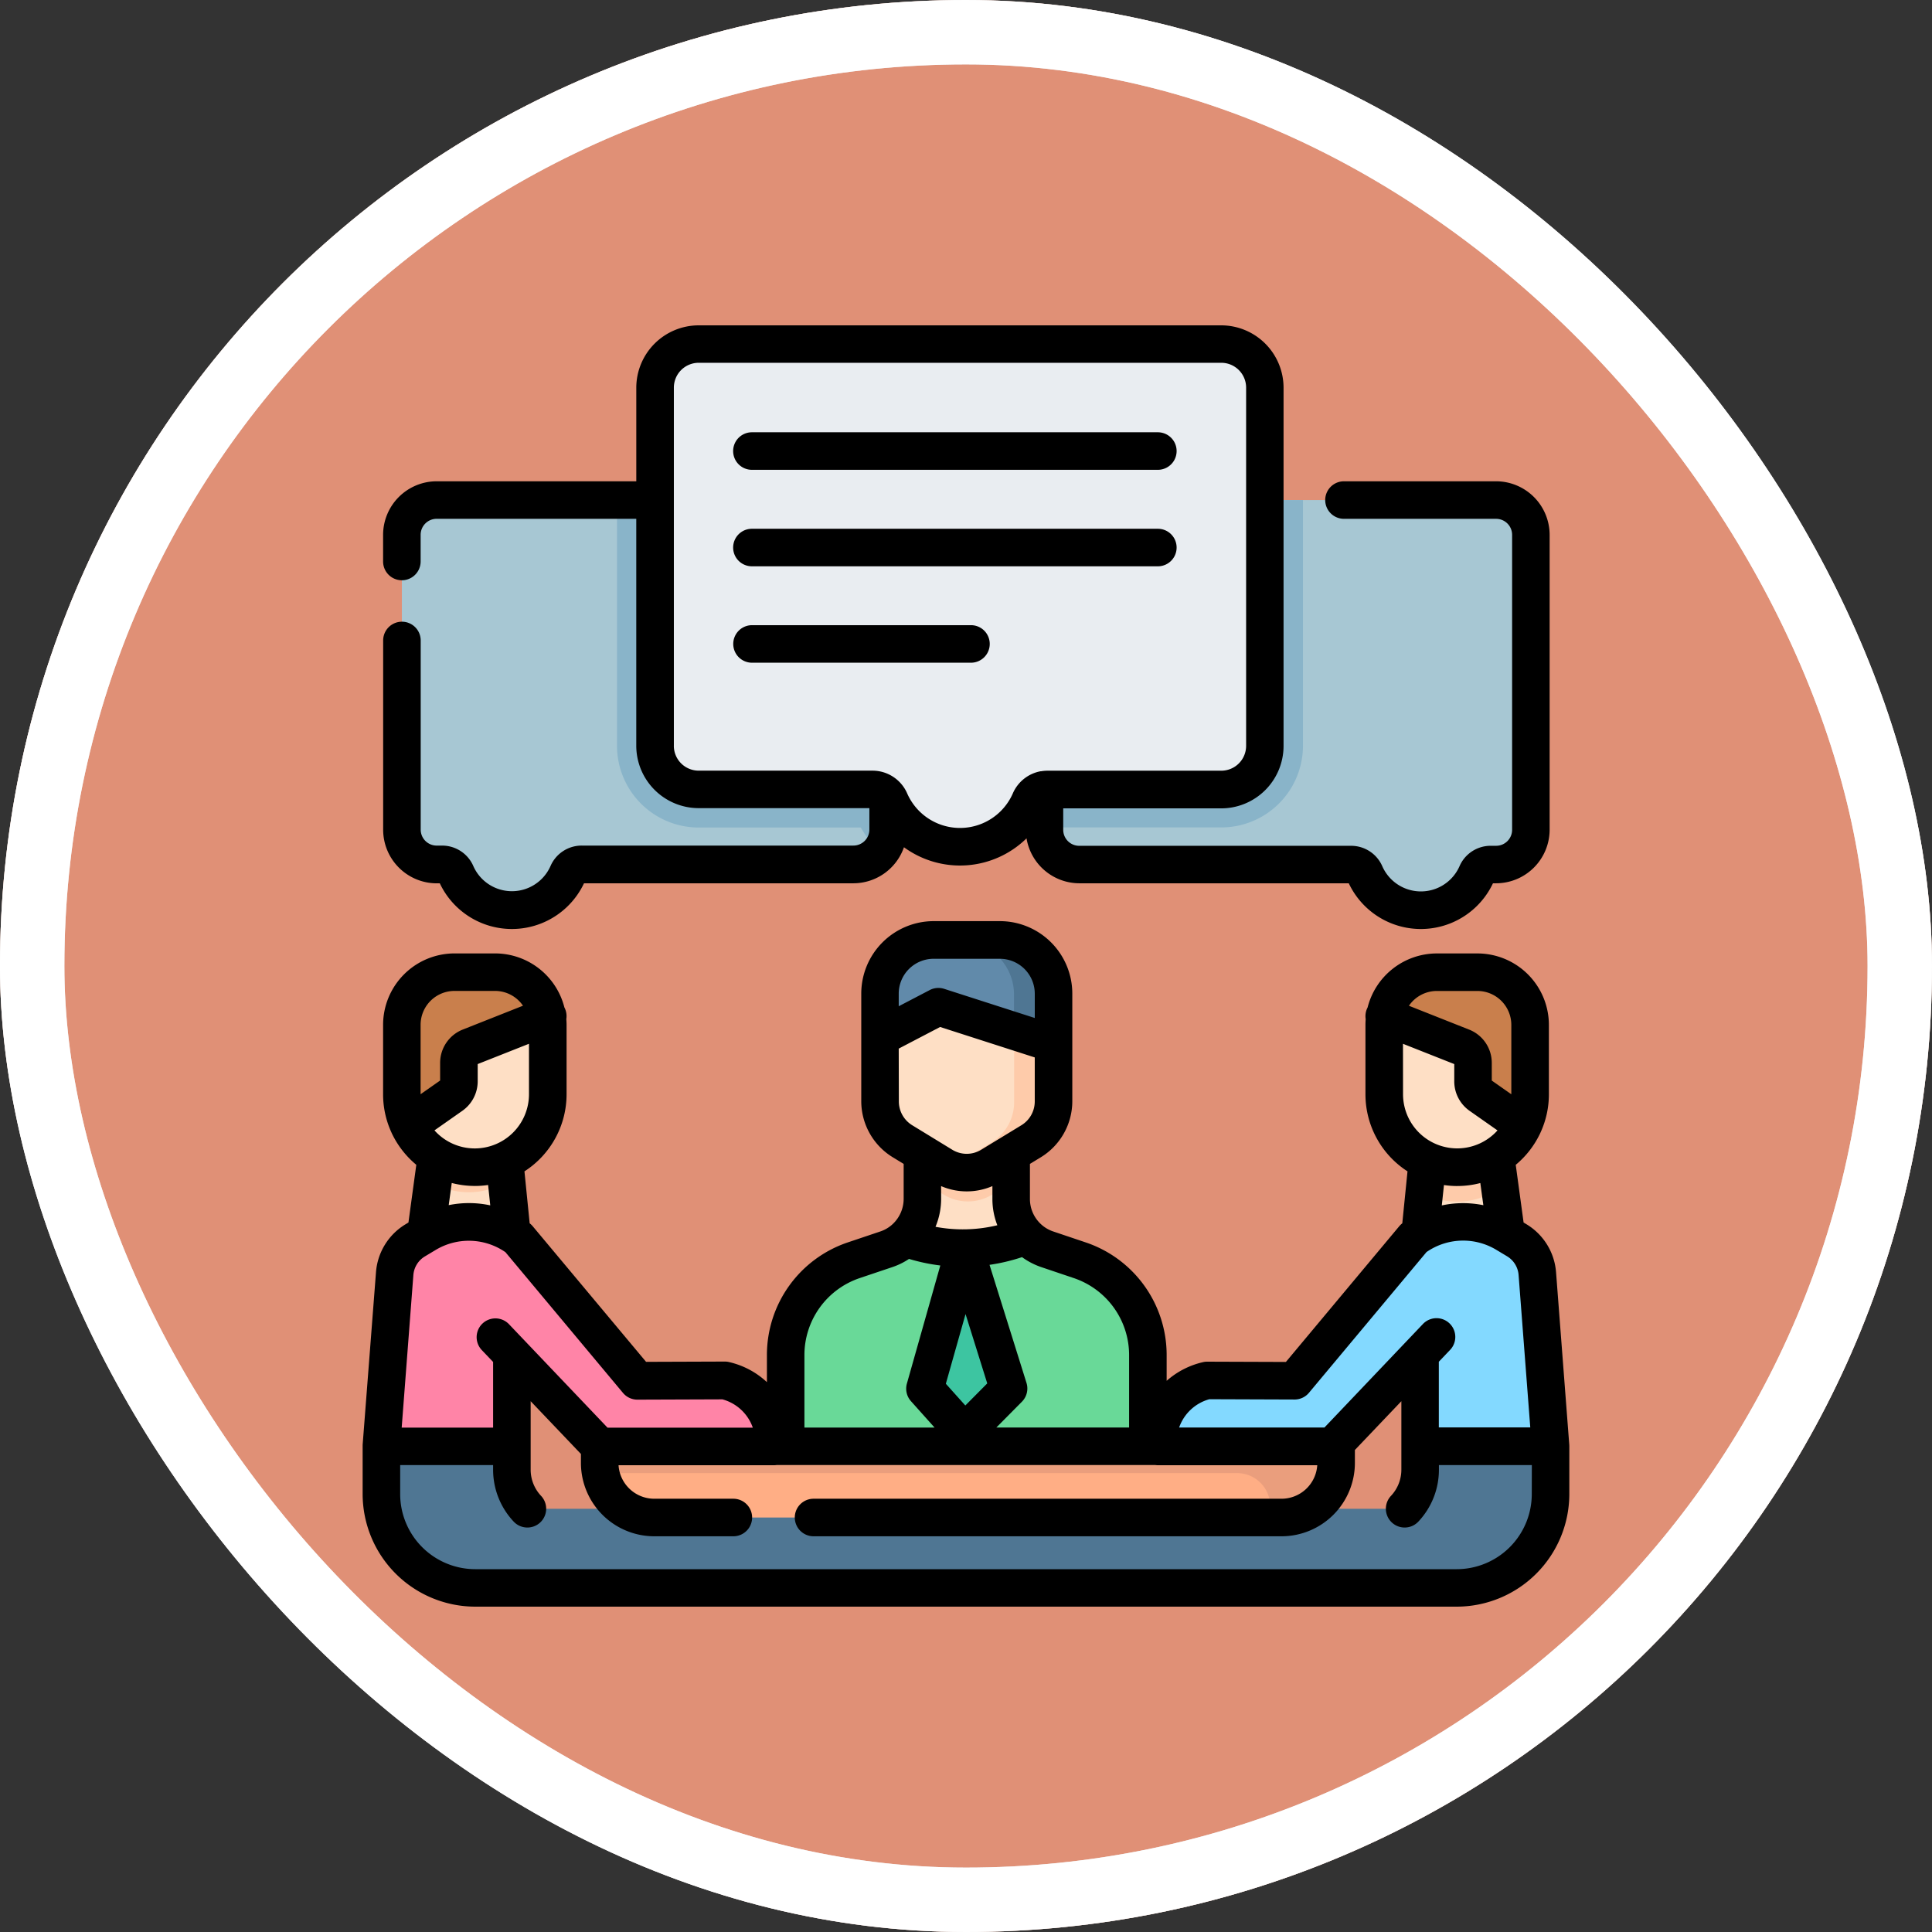 <svg xmlns="http://www.w3.org/2000/svg" width="90" height="90" viewBox="0 0 90 90">
  <rect x="0" y="0" width="90" height="90" fill="#333333" stroke="none"/>
  <g id="Grupo_1107235" data-name="Grupo 1107235" transform="translate(-756.051 -3599.663)">
    <g id="Grupo_1098742" data-name="Grupo 1098742" transform="translate(-447.27 3210.921)">
      <g id="Rectángulo_400898" data-name="Rectángulo 400898" transform="translate(1203.32 388.742)" fill="#fd9f81" stroke="#fff" stroke-width="3" opacity="0.859">
        <rect width="90" height="90" rx="45" stroke="none"/>
        <rect x="1.5" y="1.5" width="87" height="87" rx="43.5" fill="none"/>
      </g>
      <g id="Rectángulo_400907" data-name="Rectángulo 400907" transform="translate(1203.32 388.742)" fill="none" stroke="#fff" stroke-width="3">
        <rect width="90" height="90" rx="45" stroke="none"/>
        <rect x="1.5" y="1.5" width="87" height="87" rx="43.5" fill="none"/>
      </g>
    </g>
    <g id="discusion" transform="translate(772.444 3614.819)">
      <path id="Trazado_874783" data-name="Trazado 874783" d="M56.386,447.922v1.28a1.63,1.63,0,0,1-1.631,1.63H15.6a1.523,1.523,0,0,1-1.523-1.523v-1.387H8v2.224a4.373,4.373,0,0,0,4.374,4.372H58.09a4.373,4.373,0,0,0,4.374-4.372v-2.224Zm0,0" transform="translate(-6.626 -395.705)" fill="#4f7693"/>
      <path id="Trazado_874784" data-name="Trazado 874784" d="M126.983,451.242H97.761a2.542,2.542,0,0,1-2.542-2.542v-.568a.211.211,0,0,1,.211-.21h33.885a.21.21,0,0,1,.21.21v.568A2.542,2.542,0,0,1,126.983,451.242Zm0,0" transform="translate(-83.676 -395.705)" fill="#ffae85"/>
      <path id="Trazado_874785" data-name="Trazado 874785" d="M129.314,447.922H95.429a.211.211,0,0,0-.211.21v.568a2.543,2.543,0,0,0,.046.471H124.9a1.543,1.543,0,0,1,1.517,1.873.731.731,0,0,1-.071.2h.632a2.542,2.542,0,0,0,2.542-2.541v-.568a.21.21,0,0,0-.21-.21Zm0,0" transform="translate(-83.676 -395.705)" fill="#ea9e7d"/>
      <path id="Trazado_874786" data-name="Trazado 874786" d="M29.738,333.647H25.727l.325-2.384.2-1.5,3.111.19.127,1.26Zm0,0" transform="translate(-22.285 -291.323)" fill="#fedfc5"/>
      <path id="Trazado_874787" data-name="Trazado 874787" d="M23.993,365.653l-4.072.014-5.548-6.642a3.879,3.879,0,0,0-4.307-.2l-.5.3a1.984,1.984,0,0,0-.952,1.551L8,368.721h6.077v-4.284l4.09,4.294h8.126v-.189a2.963,2.963,0,0,0-2.3-2.889Zm0,0" transform="translate(-6.626 -316.504)" fill="#ff84a7"/>
      <path id="Trazado_874788" data-name="Trazado 874788" d="M31.954,331.215a3.4,3.4,0,0,1-3.442.047l.2-1.5,3.111.19Zm0,0" transform="translate(-24.746 -291.323)" fill="#fecbaa"/>
      <path id="Trazado_874789" data-name="Trazado 874789" d="M22.971,260.93v3.236a3.4,3.4,0,1,1-6.8,0V260.93a2.453,2.453,0,0,1,2.454-2.453h1.889a2.451,2.451,0,0,1,2.421,2.061,2.412,2.412,0,0,1,.032.391Zm0,0" transform="translate(-13.848 -228.345)" fill="#fedfc5"/>
      <path id="Trazado_874790" data-name="Trazado 874790" d="M22.939,260.538l-3.6,1.423a.8.8,0,0,0-.507.745v.854a.8.8,0,0,1-.342.657l-1.992,1.4a3.384,3.384,0,0,1-.325-1.451v-3.236a2.453,2.453,0,0,1,2.454-2.453h1.889A2.451,2.451,0,0,1,22.939,260.538Zm0,0" transform="translate(-13.848 -228.344)" fill="#c97f4c"/>
      <path id="Trazado_874791" data-name="Trazado 874791" d="M427.067,333.647h-4.012l.188-1.868.183-1.823,3.111-.19.238,1.738Zm0,0" transform="translate(-373.295 -291.323)" fill="#fedfc5"/>
      <path id="Trazado_874792" data-name="Trazado 874792" d="M336.559,368.721l-.616-8.041a1.983,1.983,0,0,0-.952-1.551l-.5-.3a3.879,3.879,0,0,0-4.307.2l-5.547,6.642-4.072-.014a2.964,2.964,0,0,0-2.3,2.889v.189h8.126l4.09-4.294v4.284Zm0,0" transform="translate(-280.721 -316.504)" fill="#83d9ff"/>
      <path id="Trazado_874793" data-name="Trazado 874793" d="M428.2,331.5a3.386,3.386,0,0,1-1.993.645,3.347,3.347,0,0,1-1.539-.37l.184-1.823,3.111-.19Zm0,0" transform="translate(-374.72 -291.323)" fill="#fecbaa"/>
      <path id="Trazado_874794" data-name="Trazado 874794" d="M415.526,260.93v3.236a3.4,3.4,0,0,1-6.8,0V260.93a2.354,2.354,0,0,1,.032-.391,2.451,2.451,0,0,1,2.421-2.062h1.89A2.452,2.452,0,0,1,415.526,260.93Zm0,0" transform="translate(-360.641 -228.345)" fill="#fedfc5"/>
      <path id="Trazado_874795" data-name="Trazado 874795" d="M415.768,260.93v3.236a3.384,3.384,0,0,1-.325,1.451l-1.991-1.4a.8.8,0,0,1-.342-.657v-.854a.8.8,0,0,0-.507-.745l-3.6-1.424a2.451,2.451,0,0,1,2.421-2.061h1.89A2.452,2.452,0,0,1,415.768,260.93Zm0,0" transform="translate(-360.882 -228.345)" fill="#c97f4c"/>
      <path id="Trazado_874796" data-name="Trazado 874796" d="M38.826,71.435V85.176a1.62,1.62,0,0,1-1.619,1.618H24.551a.709.709,0,0,0-.651.423,2.839,2.839,0,0,1-5.207,0,.709.709,0,0,0-.65-.423h-.252a1.619,1.619,0,0,1-1.619-1.618V71.435a1.618,1.618,0,0,1,1.619-1.618H37.207a1.618,1.618,0,0,1,1.619,1.618Zm0,0" transform="translate(-13.844 -61.678)" fill="#a7c7d3"/>
      <path id="Trazado_874797" data-name="Trazado 874797" d="M295.647,71.435V85.176a1.619,1.619,0,0,1-1.619,1.618h-.252a.709.709,0,0,0-.65.423,2.839,2.839,0,0,1-5.207,0,.708.708,0,0,0-.65-.423H274.612a1.617,1.617,0,0,1-1.619-1.618V71.435a1.618,1.618,0,0,1,1.619-1.618h19.416a1.618,1.618,0,0,1,1.619,1.618Zm0,0" transform="translate(-240.726 -61.678)" fill="#a7c7d3"/>
      <path id="Trazado_874798" data-name="Trazado 874798" d="M143.732,7.5H119.387a2.031,2.031,0,0,0-2.031,2.031V26.215a2.031,2.031,0,0,0,2.031,2.031h8.092a.888.888,0,0,1,.816.531,3.561,3.561,0,0,0,6.529,0,.888.888,0,0,1,.816-.531h8.092a2.031,2.031,0,0,0,2.031-2.031V9.531A2.03,2.03,0,0,0,143.732,7.5Zm0,0" transform="translate(-103.232 -6.626)" fill="#e9edf1"/>
      <path id="Trazado_874799" data-name="Trazado 874799" d="M114.777,71.435V85.176a1.612,1.612,0,0,1-.383,1.044,5.316,5.316,0,0,1-.893-1.149H105.95a3.808,3.808,0,0,1-3.805-3.8V69.816h11.013a1.618,1.618,0,0,1,1.619,1.618Zm0,0" transform="translate(-89.795 -61.677)" fill="#89b4c9"/>
      <path id="Trazado_874800" data-name="Trazado 874800" d="M285.03,69.816V81.267a3.808,3.808,0,0,1-3.805,3.8h-7.551a5.308,5.308,0,0,1-.54.769,1.615,1.615,0,0,1-.142-.664V71.435a1.618,1.618,0,0,1,1.619-1.618Zm0,0" transform="translate(-240.726 -61.678)" fill="#89b4c9"/>
      <path id="Trazado_874801" data-name="Trazado 874801" d="M143.732,7.5H119.387a2.031,2.031,0,0,0-2.031,2.031V26.215a2.031,2.031,0,0,0,2.031,2.031h8.092a.888.888,0,0,1,.816.531,3.561,3.561,0,0,0,6.529,0,.888.888,0,0,1,.816-.531h8.092a2.031,2.031,0,0,0,2.031-2.031V9.531A2.03,2.03,0,0,0,143.732,7.5Zm0,0" transform="translate(-103.232 -6.626)" fill="#e9edf1"/>
      <path id="Trazado_874802" data-name="Trazado 874802" d="M210.145,334.439a2.473,2.473,0,0,0,1.687-2.35V329.8h4.138v2.292a2.477,2.477,0,0,0,.688,1.716,2.447,2.447,0,0,0,1,.634Zm0,0" transform="translate(-185.205 -291.35)" fill="#fedfc5"/>
      <path id="Trazado_874803" data-name="Trazado 874803" d="M228.751,329.8v1.472l-.942.574a2.166,2.166,0,0,1-2.254,0l-.942-.574V329.8Zm0,0" transform="translate(-197.986 -291.351)" fill="#fecbaa"/>
      <path id="Trazado_874804" data-name="Trazado 874804" d="M215.766,248.493v5.02a2.172,2.172,0,0,1-1.04,1.854l-1.876,1.143a2.166,2.166,0,0,1-2.254,0l-1.876-1.143a2.169,2.169,0,0,1-1.04-1.854v-5.02a2.5,2.5,0,0,1,2.5-2.5h3.092a2.5,2.5,0,0,1,2.5,2.5Zm0,0" transform="translate(-183.027 -217.316)" fill="#fedfc5"/>
      <path id="Trazado_874805" data-name="Trazado 874805" d="M236.734,245.992h-1.892a2.5,2.5,0,0,1,2.5,2.5v5.02a2.172,2.172,0,0,1-1.04,1.854l-1.876,1.143a2.045,2.045,0,0,1-.181.1,2.166,2.166,0,0,0,2.073-.1l1.876-1.143a2.172,2.172,0,0,0,1.041-1.854v-5.02a2.5,2.5,0,0,0-2.5-2.5Zm0,0" transform="translate(-206.493 -217.315)" fill="#fecbaa"/>
      <path id="Trazado_874806" data-name="Trazado 874806" d="M215.766,248.489v2.332L210.4,249.1l-2.723,1.421v-2.028a2.5,2.5,0,0,1,2.5-2.5h3.092A2.5,2.5,0,0,1,215.766,248.489Zm0,0" transform="translate(-183.027 -217.312)" fill="#618aaa"/>
      <path id="Trazado_874807" data-name="Trazado 874807" d="M241.232,245.992H239.34a2.5,2.5,0,0,1,2.5,2.5v1.723l1.892.609v-2.332A2.5,2.5,0,0,0,241.232,245.992Zm0,0" transform="translate(-210.996 -217.315)" fill="#4f7693"/>
      <path id="Trazado_874808" data-name="Trazado 874808" d="M169.984,373.943v-4.2a4.66,4.66,0,0,1,3.172-4.418l1.51-.508a2.466,2.466,0,0,0,.9-.532,7.841,7.841,0,0,0,5.617-.1,2.459,2.459,0,0,0,1,.634l1.51.508a4.661,4.661,0,0,1,3.172,4.418v4.2Zm0,0" transform="translate(-149.726 -321.725)" fill="#69d998"/>
      <path id="Trazado_874809" data-name="Trazado 874809" d="M227.925,369.191l-1.776,6.274a.49.49,0,0,0,.107.461l1.322,1.473a.491.491,0,0,0,.714.018l1.47-1.482a.49.49,0,0,0,.12-.492Zm0,0" transform="translate(-199.328 -326.152)" fill="#3dc5a1"/>
      <path id="Trazado_874810" data-name="Trazado 874810" d="M56.71,262.54c0-.01,0-.021,0-.031l-.616-8.038a2.862,2.862,0,0,0-1.372-2.235l-.14-.085-.366-2.687a4.293,4.293,0,0,0,1.128-1.448c.01-.02.019-.039.027-.059a4.242,4.242,0,0,0,.389-1.777v-3.236a3.331,3.331,0,0,0-3.328-3.327H50.543a3.334,3.334,0,0,0-3.228,2.517.886.886,0,0,0-.039.084.871.871,0,0,0-.05.459c-.007.088-.011.177-.011.266v3.237a4.27,4.27,0,0,0,1.959,3.588l-.243,2.421a.87.87,0,0,0-.138.131l-5.284,6.327-3.661-.013a.817.817,0,0,0-.2.022,3.845,3.845,0,0,0-1.694.87v-1.2a5.534,5.534,0,0,0-3.768-5.247l-1.511-.509a1.582,1.582,0,0,1-.645-.409,1.6,1.6,0,0,1-.445-1.112v-1.628l.514-.313a3.063,3.063,0,0,0,1.46-2.6v-5.021a3.377,3.377,0,0,0-3.372-3.375H27.1a3.377,3.377,0,0,0-3.372,3.375v5.02a3.062,3.062,0,0,0,1.46,2.6l.515.314v1.627a1.616,1.616,0,0,1-.512,1.178,1.575,1.575,0,0,1-.58.344l-1.51.508a5.533,5.533,0,0,0-3.768,5.248v1.262a3.843,3.843,0,0,0-1.768-.937.835.835,0,0,0-.2-.022l-3.661.013L8.419,252.32a.853.853,0,0,0-.138-.131l-.243-2.421A4.27,4.27,0,0,0,10,246.179v-3.236c0-.09-.005-.179-.012-.267a.873.873,0,0,0-.05-.459.838.838,0,0,0-.039-.084,3.333,3.333,0,0,0-3.228-2.517H4.781a3.331,3.331,0,0,0-3.328,3.327v3.236a4.241,4.241,0,0,0,.389,1.777c.008.02.017.04.027.06A4.3,4.3,0,0,0,3,249.463l-.366,2.688-.14.085a2.86,2.86,0,0,0-1.372,2.232L.5,262.509c0,.01,0,.021,0,.031s0,.023,0,.036V264.8a5.253,5.253,0,0,0,5.248,5.246H51.464a5.253,5.253,0,0,0,5.248-5.246v-2.224c0-.012,0-.024,0-.036Zm-6.168-21.175h1.889a1.581,1.581,0,0,1,1.579,1.578v3.234l-.91-.638v-.817a1.667,1.667,0,0,0-1.06-1.559l-2.8-1.109A1.578,1.578,0,0,1,50.543,241.365Zm-1.579,2.461,2.389.945v.805a1.678,1.678,0,0,0,.714,1.373l1.3.912a2.523,2.523,0,0,1-4.4-1.681Zm2.524,6.625a4.259,4.259,0,0,0,1.079-.138l.141,1.032a4.726,4.726,0,0,0-1.935.01l.1-.949a4.285,4.285,0,0,0,.62.046Zm-11.536,9.932,3.962.014h0a.873.873,0,0,0,.671-.314l5.476-6.556a2.994,2.994,0,0,1,3.256-.1l.5.3a1.114,1.114,0,0,1,.533.87l.544,7.1h-4.26v-3.06l.526-.552a.874.874,0,0,0-1.266-1.206L45.306,261.7H38.536a2.078,2.078,0,0,1,1.415-1.319Zm-6.323-5.643a3.786,3.786,0,0,1,2.577,3.59V261.7H30.022l1.189-1.2a.874.874,0,0,0,.214-.877l-1.722-5.5a8.682,8.682,0,0,0,1.514-.359,3.341,3.341,0,0,0,.9.466Zm-6.181-4.285a3.021,3.021,0,0,0,2.39,0v.6a3.364,3.364,0,0,0,.23,1.224,6.864,6.864,0,0,1-2.881.072,3.362,3.362,0,0,0,.262-1.3Zm1.139,5.961,1.011,3.23-1.021,1.029-.908-1.012Zm-1.49-16.55h3.092a1.627,1.627,0,0,1,1.623,1.626v1.132l-4.221-1.358a.877.877,0,0,0-.673.057l-1.444.754v-.585a1.626,1.626,0,0,1,1.623-1.626Zm-1.623,4.184,1.929-1.007,4.408,1.418v2.051a1.3,1.3,0,0,1-.621,1.107l-1.876,1.143a1.288,1.288,0,0,1-1.344,0L26.1,247.619a1.3,1.3,0,0,1-.621-1.107Zm-1.817,10.69,1.507-.507a3.3,3.3,0,0,0,.79-.386,8.7,8.7,0,0,0,1.457.306l-1.556,5.5a.873.873,0,0,0,.19.822l1.1,1.229H21.08v-3.371A3.784,3.784,0,0,1,23.657,254.74ZM5.725,248.7a2.518,2.518,0,0,1-1.879-.841l1.3-.912a1.679,1.679,0,0,0,.714-1.372v-.805l2.389-.945v2.354A2.526,2.526,0,0,1,5.725,248.7Zm-.944-7.337H6.67a1.579,1.579,0,0,1,1.3.689l-2.8,1.109a1.667,1.667,0,0,0-1.06,1.559v.817l-.91.638v-3.234a1.58,1.58,0,0,1,1.579-1.578Zm.944,9.086a4.277,4.277,0,0,0,.62-.046l.1.949a4.727,4.727,0,0,0-1.935-.01l.141-1.032a4.279,4.279,0,0,0,1.079.138ZM2.863,254.6a1.111,1.111,0,0,1,.533-.867l.5-.3a3,3,0,0,1,3.256.1l5.476,6.556a.874.874,0,0,0,.671.314h0l3.962-.014a2.077,2.077,0,0,1,1.415,1.319H11.908l-4.59-4.819a.874.874,0,1,0-1.266,1.206l.526.552v3.06H2.319Zm52.1,10.2a3.5,3.5,0,0,1-3.5,3.5H5.749a3.5,3.5,0,0,1-3.5-3.5v-1.349H6.578v.214a3.524,3.524,0,0,0,.959,2.42.874.874,0,1,0,1.275-1.2,1.779,1.779,0,0,1-.485-1.223v-3.187l2.342,2.458v.419a3.42,3.42,0,0,0,3.417,3.416h3.683a.874.874,0,1,0,0-1.749H14.085a1.669,1.669,0,0,1-1.664-1.561h7.248a.889.889,0,0,0,.126-.01H37.418a.884.884,0,0,0,.126.01h7.426a1.67,1.67,0,0,1-1.664,1.561h-21.8a.874.874,0,1,0,0,1.749h21.8a3.42,3.42,0,0,0,3.417-3.416v-.568c0-.012,0-.024,0-.036l2.165-2.273v3.187a1.778,1.778,0,0,1-.484,1.223.874.874,0,0,0,1.275,1.2,3.524,3.524,0,0,0,.958-2.42v-.214h4.329Zm0,0" transform="translate(0 -210.358)"/>
      <path id="Trazado_874811" data-name="Trazado 874811" d="M11.166,25.991h.147a3.714,3.714,0,0,0,6.718,0H30.582a2.5,2.5,0,0,0,2.354-1.679,4.426,4.426,0,0,0,5.71-.415A2.5,2.5,0,0,0,41.1,25.991H53.657a3.713,3.713,0,0,0,6.717,0h.147A2.5,2.5,0,0,0,63.014,23.5V9.757a2.5,2.5,0,0,0-2.494-2.493H53.434a.874.874,0,1,0,0,1.749h7.087a.746.746,0,0,1,.745.745V23.5a.745.745,0,0,1-.745.744h-.252a1.581,1.581,0,0,0-1.452.949,1.965,1.965,0,0,1-3.6,0,1.582,1.582,0,0,0-1.452-.948H41.1a.745.745,0,0,1-.745-.744v-1h7.359a2.908,2.908,0,0,0,2.905-2.9V2.9A2.908,2.908,0,0,0,47.719,0H23.373a2.909,2.909,0,0,0-2.906,2.9V7.264h-9.3A2.5,2.5,0,0,0,8.672,9.757V11a.874.874,0,0,0,1.749,0V9.757a.746.746,0,0,1,.745-.745h9.3V19.59a2.909,2.909,0,0,0,2.906,2.9h7.953v1a.745.745,0,0,1-.745.744H17.926a1.583,1.583,0,0,0-1.453.949,1.965,1.965,0,0,1-3.6,0,1.582,1.582,0,0,0-1.452-.948h-.252a.745.745,0,0,1-.745-.744V14.68a.874.874,0,0,0-1.749,0V23.5a2.5,2.5,0,0,0,2.494,2.493Zm11.051-6.4V2.9a1.158,1.158,0,0,1,1.157-1.156H47.719A1.158,1.158,0,0,1,48.875,2.9V19.59a1.158,1.158,0,0,1-1.157,1.156H39.626a1.766,1.766,0,0,0-.3.026l-.025,0A1.758,1.758,0,0,0,38.009,21.8a2.686,2.686,0,0,1-4.925,0,1.761,1.761,0,0,0-1.617-1.056H23.373a1.158,1.158,0,0,1-1.157-1.156Zm0,0" transform="translate(-7.219)"/>
      <path id="Trazado_874812" data-name="Trazado 874812" d="M149.429,44.5h18.91a.874.874,0,1,0,0-1.749h-18.91a.874.874,0,0,0,0,1.749Zm0,0" transform="translate(-130.795 -37.77)"/>
      <path id="Trazado_874813" data-name="Trazado 874813" d="M149.429,83.038h18.91a.874.874,0,1,0,0-1.749h-18.91a.874.874,0,0,0,0,1.749Zm0,0" transform="translate(-130.795 -71.813)"/>
      <path id="Trazado_874814" data-name="Trazado 874814" d="M160.508,120.7a.874.874,0,0,0-.874-.874h-10.2a.874.874,0,0,0,0,1.749h10.2A.875.875,0,0,0,160.508,120.7Zm0,0" transform="translate(-130.795 -105.859)"/>
    </g>
  </g>
</svg>
